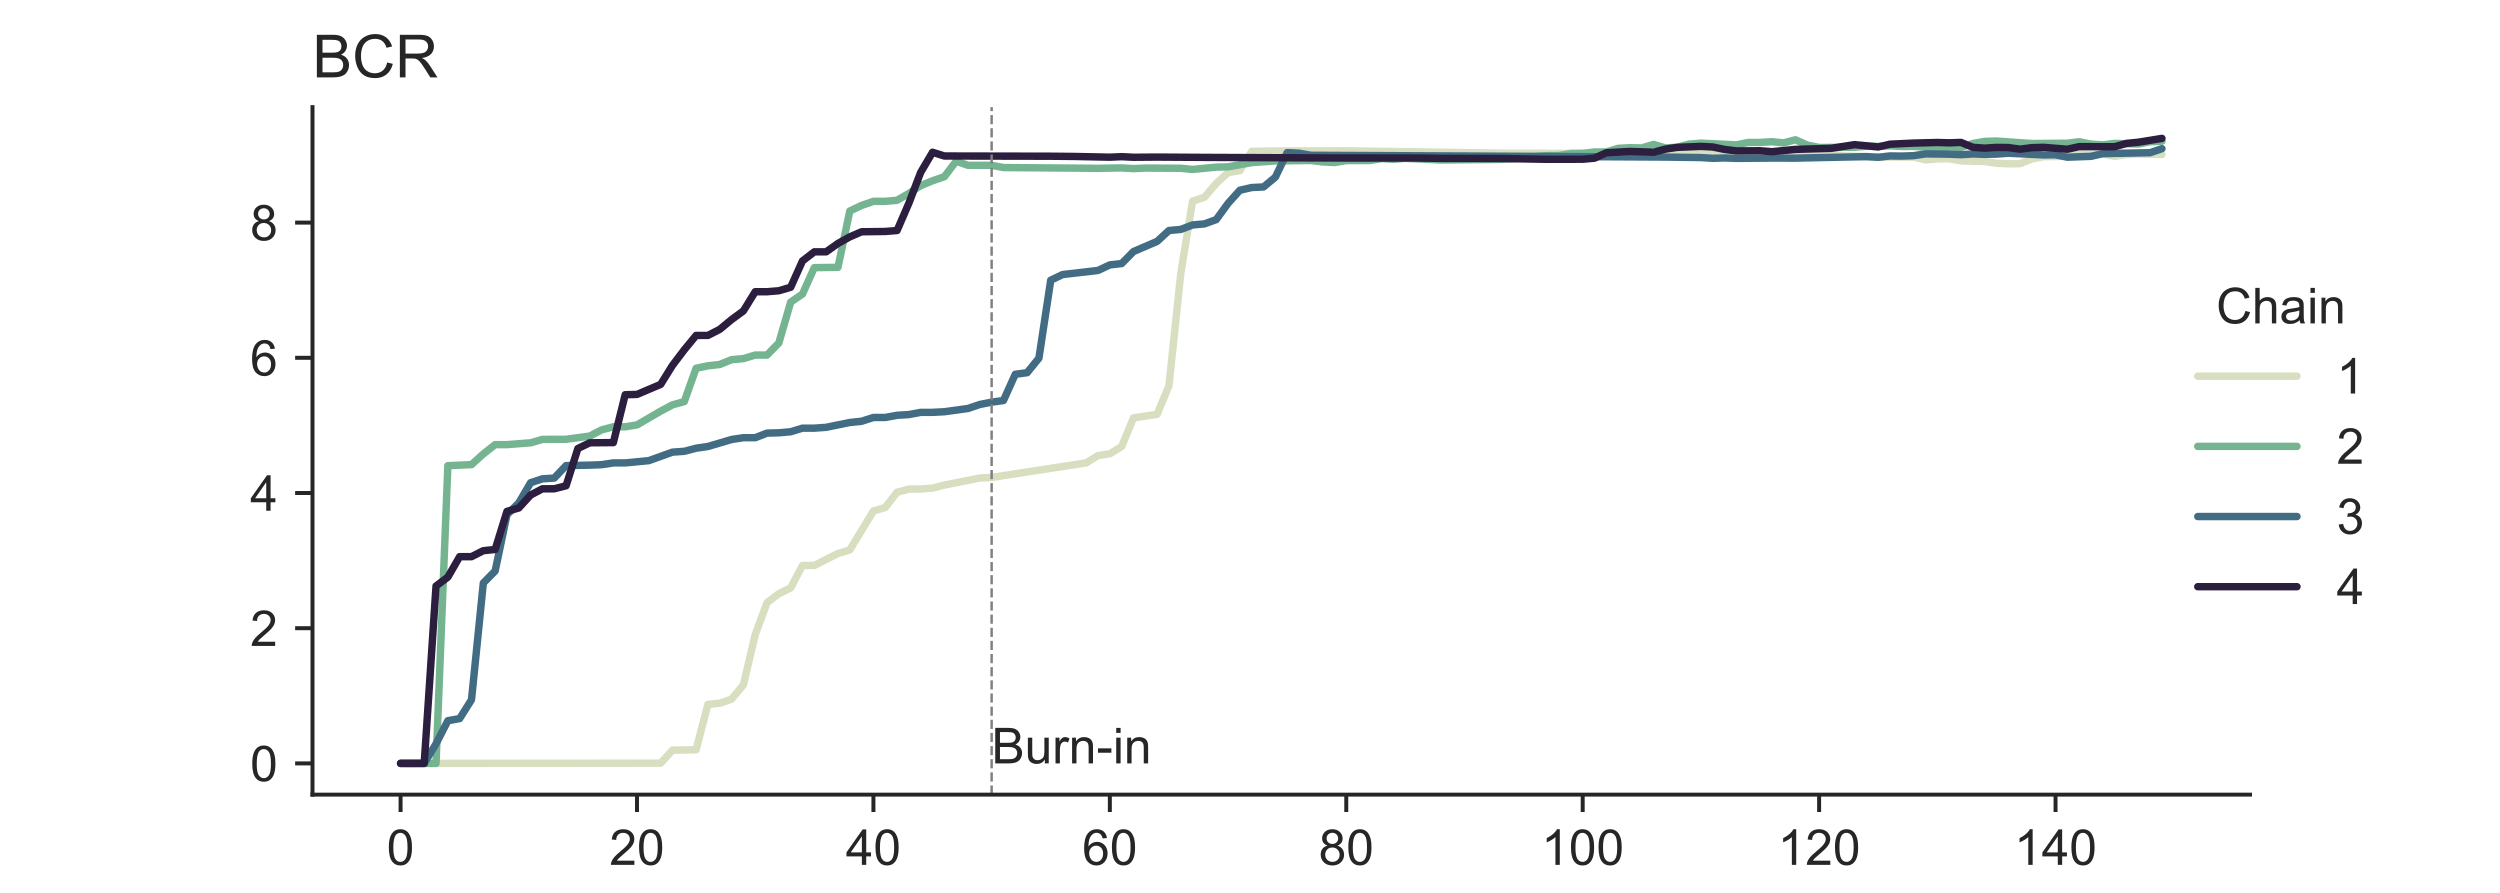 <?xml version="1.0" encoding="utf-8" standalone="no"?>
<!DOCTYPE svg PUBLIC "-//W3C//DTD SVG 1.1//EN"
  "http://www.w3.org/Graphics/SVG/1.1/DTD/svg11.dtd">
<!-- Created with matplotlib (https://matplotlib.org/) -->
<svg height="180pt" version="1.1" viewBox="0 0 504 180" width="504pt" xmlns="http://www.w3.org/2000/svg" xmlns:xlink="http://www.w3.org/1999/xlink">
 <defs>
  <style type="text/css">
*{stroke-linecap:butt;stroke-linejoin:round;}
  </style>
 </defs>
 <g id="figure_1">
  <g id="patch_1">
   <path d="M 0 180 
L 504 180 
L 504 0 
L 0 0 
z
" style="fill:#ffffff;"/>
  </g>
  <g id="axes_1">
   <g id="patch_2">
    <path d="M 63 160.2 
L 453.6 160.2 
L 453.6 21.6 
L 63 21.6 
z
" style="fill:#ffffff;"/>
   </g>
   <g id="matplotlib.axis_1">
    <g id="xtick_1">
     <g id="line2d_1">
      <defs>
       <path d="M 0 0 
L 0 3.5 
" id="m44a4f56aaf" style="stroke:#262626;stroke-width:0.8;"/>
      </defs>
      <g>
       <use style="fill:#262626;stroke:#262626;stroke-width:0.8;" x="80.755" xlink:href="#m44a4f56aaf" y="160.2"/>
      </g>
     </g>
     <g id="text_1">
      <!-- 0 -->
      <defs>
       <path d="M 4.156 35.297 
Q 4.156 48 6.766 55.734 
Q 9.375 63.484 14.516 67.672 
Q 19.672 71.875 27.484 71.875 
Q 33.25 71.875 37.594 69.547 
Q 41.938 67.234 44.766 62.859 
Q 47.609 58.5 49.219 52.219 
Q 50.828 45.953 50.828 35.297 
Q 50.828 22.703 48.234 14.969 
Q 45.656 7.234 40.5 3 
Q 35.359 -1.219 27.484 -1.219 
Q 17.141 -1.219 11.234 6.203 
Q 4.156 15.141 4.156 35.297 
z
M 13.188 35.297 
Q 13.188 17.672 17.312 11.828 
Q 21.438 6 27.484 6 
Q 33.547 6 37.672 11.859 
Q 41.797 17.719 41.797 35.297 
Q 41.797 52.984 37.672 58.781 
Q 33.547 64.594 27.391 64.594 
Q 21.344 64.594 17.719 59.469 
Q 13.188 52.938 13.188 35.297 
z
" id="ArialMT-48"/>
      </defs>
      <g style="fill:#262626;" transform="translate(77.974 174.358)scale(0.1 -0.1)">
       <use xlink:href="#ArialMT-48"/>
      </g>
     </g>
    </g>
    <g id="xtick_2">
     <g id="line2d_2">
      <g>
       <use style="fill:#262626;stroke:#262626;stroke-width:0.8;" x="128.418" xlink:href="#m44a4f56aaf" y="160.2"/>
      </g>
     </g>
     <g id="text_2">
      <!-- 20 -->
      <defs>
       <path d="M 50.344 8.453 
L 50.344 0 
L 3.031 0 
Q 2.938 3.172 4.047 6.109 
Q 5.859 10.938 9.828 15.625 
Q 13.812 20.312 21.344 26.469 
Q 33.016 36.031 37.109 41.625 
Q 41.219 47.219 41.219 52.203 
Q 41.219 57.422 37.469 61 
Q 33.734 64.594 27.734 64.594 
Q 21.391 64.594 17.578 60.781 
Q 13.766 56.984 13.719 50.25 
L 4.688 51.172 
Q 5.609 61.281 11.656 66.578 
Q 17.719 71.875 27.938 71.875 
Q 38.234 71.875 44.234 66.156 
Q 50.25 60.453 50.25 52 
Q 50.25 47.703 48.484 43.547 
Q 46.734 39.406 42.656 34.812 
Q 38.578 30.219 29.109 22.219 
Q 21.188 15.578 18.938 13.203 
Q 16.703 10.844 15.234 8.453 
z
" id="ArialMT-50"/>
      </defs>
      <g style="fill:#262626;" transform="translate(122.857 174.358)scale(0.1 -0.1)">
       <use xlink:href="#ArialMT-50"/>
       <use x="55.615" xlink:href="#ArialMT-48"/>
      </g>
     </g>
    </g>
    <g id="xtick_3">
     <g id="line2d_3">
      <g>
       <use style="fill:#262626;stroke:#262626;stroke-width:0.8;" x="176.081" xlink:href="#m44a4f56aaf" y="160.2"/>
      </g>
     </g>
     <g id="text_3">
      <!-- 40 -->
      <defs>
       <path d="M 32.328 0 
L 32.328 17.141 
L 1.266 17.141 
L 1.266 25.203 
L 33.938 71.578 
L 41.109 71.578 
L 41.109 25.203 
L 50.781 25.203 
L 50.781 17.141 
L 41.109 17.141 
L 41.109 0 
z
M 32.328 25.203 
L 32.328 57.469 
L 9.906 25.203 
z
" id="ArialMT-52"/>
      </defs>
      <g style="fill:#262626;" transform="translate(170.52 174.358)scale(0.1 -0.1)">
       <use xlink:href="#ArialMT-52"/>
       <use x="55.615" xlink:href="#ArialMT-48"/>
      </g>
     </g>
    </g>
    <g id="xtick_4">
     <g id="line2d_4">
      <g>
       <use style="fill:#262626;stroke:#262626;stroke-width:0.8;" x="223.744" xlink:href="#m44a4f56aaf" y="160.2"/>
      </g>
     </g>
     <g id="text_4">
      <!-- 60 -->
      <defs>
       <path d="M 49.75 54.047 
L 41.016 53.375 
Q 39.844 58.547 37.703 60.891 
Q 34.125 64.656 28.906 64.656 
Q 24.703 64.656 21.531 62.312 
Q 17.391 59.281 14.984 53.469 
Q 12.594 47.656 12.5 36.922 
Q 15.672 41.75 20.266 44.094 
Q 24.859 46.438 29.891 46.438 
Q 38.672 46.438 44.844 39.969 
Q 51.031 33.5 51.031 23.25 
Q 51.031 16.5 48.125 10.719 
Q 45.219 4.938 40.141 1.859 
Q 35.062 -1.219 28.609 -1.219 
Q 17.625 -1.219 10.688 6.859 
Q 3.766 14.938 3.766 33.5 
Q 3.766 54.25 11.422 63.672 
Q 18.109 71.875 29.438 71.875 
Q 37.891 71.875 43.281 67.141 
Q 48.688 62.406 49.75 54.047 
z
M 13.875 23.188 
Q 13.875 18.656 15.797 14.5 
Q 17.719 10.359 21.188 8.172 
Q 24.656 6 28.469 6 
Q 34.031 6 38.031 10.484 
Q 42.047 14.984 42.047 22.703 
Q 42.047 30.125 38.078 34.391 
Q 34.125 38.672 28.125 38.672 
Q 22.172 38.672 18.016 34.391 
Q 13.875 30.125 13.875 23.188 
z
" id="ArialMT-54"/>
      </defs>
      <g style="fill:#262626;" transform="translate(218.183 174.358)scale(0.1 -0.1)">
       <use xlink:href="#ArialMT-54"/>
       <use x="55.615" xlink:href="#ArialMT-48"/>
      </g>
     </g>
    </g>
    <g id="xtick_5">
     <g id="line2d_5">
      <g>
       <use style="fill:#262626;stroke:#262626;stroke-width:0.8;" x="271.407" xlink:href="#m44a4f56aaf" y="160.2"/>
      </g>
     </g>
     <g id="text_5">
      <!-- 80 -->
      <defs>
       <path d="M 17.672 38.812 
Q 12.203 40.828 9.562 44.531 
Q 6.938 48.25 6.938 53.422 
Q 6.938 61.234 12.547 66.547 
Q 18.172 71.875 27.484 71.875 
Q 36.859 71.875 42.578 66.422 
Q 48.297 60.984 48.297 53.172 
Q 48.297 48.188 45.672 44.5 
Q 43.062 40.828 37.75 38.812 
Q 44.344 36.672 47.781 31.875 
Q 51.219 27.094 51.219 20.453 
Q 51.219 11.281 44.719 5.031 
Q 38.234 -1.219 27.641 -1.219 
Q 17.047 -1.219 10.547 5.047 
Q 4.047 11.328 4.047 20.703 
Q 4.047 27.688 7.594 32.391 
Q 11.141 37.109 17.672 38.812 
z
M 15.922 53.719 
Q 15.922 48.641 19.188 45.406 
Q 22.469 42.188 27.688 42.188 
Q 32.766 42.188 36.016 45.375 
Q 39.266 48.578 39.266 53.219 
Q 39.266 58.062 35.906 61.359 
Q 32.562 64.656 27.594 64.656 
Q 22.562 64.656 19.234 61.422 
Q 15.922 58.203 15.922 53.719 
z
M 13.094 20.656 
Q 13.094 16.891 14.875 13.375 
Q 16.656 9.859 20.172 7.922 
Q 23.688 6 27.734 6 
Q 34.031 6 38.125 10.047 
Q 42.234 14.109 42.234 20.359 
Q 42.234 26.703 38.016 30.859 
Q 33.797 35.016 27.438 35.016 
Q 21.234 35.016 17.156 30.906 
Q 13.094 26.812 13.094 20.656 
z
" id="ArialMT-56"/>
      </defs>
      <g style="fill:#262626;" transform="translate(265.846 174.358)scale(0.1 -0.1)">
       <use xlink:href="#ArialMT-56"/>
       <use x="55.615" xlink:href="#ArialMT-48"/>
      </g>
     </g>
    </g>
    <g id="xtick_6">
     <g id="line2d_6">
      <g>
       <use style="fill:#262626;stroke:#262626;stroke-width:0.8;" x="319.071" xlink:href="#m44a4f56aaf" y="160.2"/>
      </g>
     </g>
     <g id="text_6">
      <!-- 100 -->
      <defs>
       <path d="M 37.25 0 
L 28.469 0 
L 28.469 56 
Q 25.297 52.984 20.141 49.953 
Q 14.984 46.922 10.891 45.406 
L 10.891 53.906 
Q 18.266 57.375 23.781 62.297 
Q 29.297 67.234 31.594 71.875 
L 37.25 71.875 
z
" id="ArialMT-49"/>
      </defs>
      <g style="fill:#262626;" transform="translate(310.729 174.358)scale(0.1 -0.1)">
       <use xlink:href="#ArialMT-49"/>
       <use x="55.615" xlink:href="#ArialMT-48"/>
       <use x="111.23" xlink:href="#ArialMT-48"/>
      </g>
     </g>
    </g>
    <g id="xtick_7">
     <g id="line2d_7">
      <g>
       <use style="fill:#262626;stroke:#262626;stroke-width:0.8;" x="366.734" xlink:href="#m44a4f56aaf" y="160.2"/>
      </g>
     </g>
     <g id="text_7">
      <!-- 120 -->
      <g style="fill:#262626;" transform="translate(358.392 174.358)scale(0.1 -0.1)">
       <use xlink:href="#ArialMT-49"/>
       <use x="55.615" xlink:href="#ArialMT-50"/>
       <use x="111.23" xlink:href="#ArialMT-48"/>
      </g>
     </g>
    </g>
    <g id="xtick_8">
     <g id="line2d_8">
      <g>
       <use style="fill:#262626;stroke:#262626;stroke-width:0.8;" x="414.397" xlink:href="#m44a4f56aaf" y="160.2"/>
      </g>
     </g>
     <g id="text_8">
      <!-- 140 -->
      <g style="fill:#262626;" transform="translate(406.056 174.358)scale(0.1 -0.1)">
       <use xlink:href="#ArialMT-49"/>
       <use x="55.615" xlink:href="#ArialMT-52"/>
       <use x="111.23" xlink:href="#ArialMT-48"/>
      </g>
     </g>
    </g>
   </g>
   <g id="matplotlib.axis_2">
    <g id="ytick_1">
     <g id="line2d_9">
      <defs>
       <path d="M 0 0 
L -3.5 0 
" id="m41811ce2fa" style="stroke:#262626;stroke-width:0.8;"/>
      </defs>
      <g>
       <use style="fill:#262626;stroke:#262626;stroke-width:0.8;" x="63" xlink:href="#m41811ce2fa" y="153.9"/>
      </g>
     </g>
     <g id="text_9">
      <!-- 0 -->
      <g style="fill:#262626;" transform="translate(50.439 157.479)scale(0.1 -0.1)">
       <use xlink:href="#ArialMT-48"/>
      </g>
     </g>
    </g>
    <g id="ytick_2">
     <g id="line2d_10">
      <g>
       <use style="fill:#262626;stroke:#262626;stroke-width:0.8;" x="63" xlink:href="#m41811ce2fa" y="126.644"/>
      </g>
     </g>
     <g id="text_10">
      <!-- 2 -->
      <g style="fill:#262626;" transform="translate(50.439 130.222)scale(0.1 -0.1)">
       <use xlink:href="#ArialMT-50"/>
      </g>
     </g>
    </g>
    <g id="ytick_3">
     <g id="line2d_11">
      <g>
       <use style="fill:#262626;stroke:#262626;stroke-width:0.8;" x="63" xlink:href="#m41811ce2fa" y="99.387"/>
      </g>
     </g>
     <g id="text_11">
      <!-- 4 -->
      <g style="fill:#262626;" transform="translate(50.439 102.966)scale(0.1 -0.1)">
       <use xlink:href="#ArialMT-52"/>
      </g>
     </g>
    </g>
    <g id="ytick_4">
     <g id="line2d_12">
      <g>
       <use style="fill:#262626;stroke:#262626;stroke-width:0.8;" x="63" xlink:href="#m41811ce2fa" y="72.131"/>
      </g>
     </g>
     <g id="text_12">
      <!-- 6 -->
      <g style="fill:#262626;" transform="translate(50.439 75.71)scale(0.1 -0.1)">
       <use xlink:href="#ArialMT-54"/>
      </g>
     </g>
    </g>
    <g id="ytick_5">
     <g id="line2d_13">
      <g>
       <use style="fill:#262626;stroke:#262626;stroke-width:0.8;" x="63" xlink:href="#m41811ce2fa" y="44.874"/>
      </g>
     </g>
     <g id="text_13">
      <!-- 8 -->
      <g style="fill:#262626;" transform="translate(50.439 48.453)scale(0.1 -0.1)">
       <use xlink:href="#ArialMT-56"/>
      </g>
     </g>
    </g>
   </g>
   <g id="line2d_14">
    <path clip-path="url(#p0ed2347a1b)" d="M 80.755 153.9 
L 133.184 153.853 
L 135.567 151.241 
L 140.334 151.151 
L 142.717 142.004 
L 145.1 141.774 
L 147.483 140.95 
L 149.866 138.069 
L 152.249 127.949 
L 154.633 121.488 
L 157.016 119.684 
L 159.399 118.506 
L 161.782 113.997 
L 164.165 113.997 
L 168.931 111.583 
L 171.315 110.859 
L 176.081 103.018 
L 178.464 102.313 
L 180.847 99.241 
L 183.23 98.596 
L 185.614 98.596 
L 187.997 98.402 
L 190.38 97.789 
L 197.529 96.36 
L 199.913 96.247 
L 218.978 93.31 
L 221.361 91.842 
L 223.744 91.484 
L 226.127 90.018 
L 228.51 84.235 
L 233.277 83.521 
L 235.66 77.761 
L 238.043 55.116 
L 240.426 40.542 
L 242.809 39.764 
L 245.193 36.971 
L 247.576 34.793 
L 249.959 34.404 
L 252.342 30.511 
L 257.108 30.44 
L 271.407 30.394 
L 302.388 30.872 
L 309.538 30.893 
L 323.837 30.947 
L 333.37 30.899 
L 338.136 30.979 
L 369.117 31 
L 371.5 31.421 
L 378.65 31.652 
L 385.799 31.673 
L 388.182 32.23 
L 390.565 32.034 
L 392.949 31.999 
L 395.332 32.425 
L 400.098 32.567 
L 402.481 32.92 
L 404.864 33.021 
L 407.248 32.999 
L 409.631 32.028 
L 412.014 31.593 
L 416.78 31.519 
L 419.163 31.112 
L 421.546 31.151 
L 423.93 31.065 
L 426.313 31.519 
L 428.696 31.15 
L 431.079 31.055 
L 435.845 31.141 
L 435.845 31.141 
" style="fill:none;stroke:#d7dfc0;stroke-linecap:round;stroke-width:1.5;"/>
   </g>
   <g id="line2d_15">
    <path clip-path="url(#p0ed2347a1b)" d="M 80.755 153.9 
L 87.904 153.9 
L 90.287 93.88 
L 95.054 93.667 
L 97.437 91.516 
L 99.82 89.637 
L 102.203 89.637 
L 106.969 89.271 
L 109.352 88.578 
L 114.119 88.559 
L 118.885 87.915 
L 121.268 86.668 
L 123.651 86.04 
L 126.035 86.04 
L 128.418 85.664 
L 133.184 82.885 
L 135.567 81.619 
L 137.95 80.964 
L 140.334 74.245 
L 142.717 73.747 
L 145.1 73.483 
L 147.483 72.509 
L 149.866 72.302 
L 152.249 71.578 
L 154.633 71.578 
L 157.016 69.135 
L 159.399 60.912 
L 161.782 59.275 
L 164.165 53.955 
L 168.931 53.891 
L 171.315 42.544 
L 173.698 41.416 
L 176.081 40.588 
L 178.464 40.588 
L 180.847 40.376 
L 183.23 38.994 
L 185.614 37.413 
L 187.997 36.447 
L 190.38 35.625 
L 192.763 32.495 
L 195.146 33.323 
L 199.913 33.322 
L 202.296 33.778 
L 221.361 33.933 
L 226.127 33.852 
L 228.51 33.994 
L 230.894 33.885 
L 235.66 33.909 
L 238.043 33.925 
L 240.426 34.153 
L 245.193 33.693 
L 247.576 33.637 
L 252.342 32.78 
L 257.108 32.444 
L 264.258 32.355 
L 266.641 32.645 
L 269.024 32.762 
L 271.407 32.375 
L 276.174 32.353 
L 278.557 31.969 
L 280.94 32.115 
L 283.323 31.92 
L 290.473 32.258 
L 302.388 32.14 
L 304.772 32.007 
L 309.538 31.549 
L 311.921 31.372 
L 314.304 31.344 
L 316.687 30.942 
L 319.071 30.913 
L 321.454 30.634 
L 323.837 30.642 
L 326.22 29.908 
L 328.603 29.78 
L 330.986 29.82 
L 333.37 29.113 
L 335.753 29.825 
L 338.136 29.669 
L 340.519 29.058 
L 342.902 28.858 
L 350.052 29.21 
L 352.435 28.715 
L 354.818 28.713 
L 357.201 28.571 
L 359.584 28.804 
L 361.967 28.178 
L 364.351 29.245 
L 366.734 29.729 
L 373.883 29.685 
L 376.266 29.492 
L 378.65 29.51 
L 381.033 29.401 
L 383.416 29.532 
L 385.799 29.515 
L 390.565 29.792 
L 392.949 29.648 
L 395.332 29.71 
L 397.715 28.936 
L 400.098 28.506 
L 402.481 28.432 
L 407.248 28.769 
L 409.631 28.931 
L 416.78 28.875 
L 419.163 28.577 
L 421.546 29.059 
L 423.93 29.202 
L 426.313 28.907 
L 431.079 29.036 
L 433.462 28.569 
L 435.845 28.463 
L 435.845 28.463 
" style="fill:none;stroke:#75b490;stroke-linecap:round;stroke-width:1.5;"/>
   </g>
   <g id="line2d_16">
    <path clip-path="url(#p0ed2347a1b)" d="M 80.755 153.9 
L 85.521 153.9 
L 87.904 149.943 
L 90.287 145.294 
L 92.67 144.864 
L 95.054 141.072 
L 97.437 117.536 
L 99.82 115.108 
L 102.203 103.766 
L 104.586 101.382 
L 106.969 97.316 
L 109.352 96.53 
L 111.736 96.381 
L 114.119 93.864 
L 118.885 93.774 
L 121.268 93.682 
L 123.651 93.322 
L 126.035 93.322 
L 130.801 92.865 
L 135.567 91.151 
L 137.95 90.984 
L 140.334 90.356 
L 142.717 90.013 
L 147.483 88.603 
L 149.866 88.24 
L 152.249 88.24 
L 154.633 87.318 
L 157.016 87.253 
L 159.399 87.042 
L 161.782 86.317 
L 164.165 86.317 
L 166.548 86.148 
L 171.315 85.173 
L 173.698 84.928 
L 176.081 84.162 
L 178.464 84.162 
L 180.847 83.723 
L 183.23 83.578 
L 185.614 83.131 
L 187.997 83.131 
L 190.38 83.006 
L 195.146 82.351 
L 197.529 81.541 
L 199.913 81.074 
L 202.296 80.744 
L 204.679 75.456 
L 207.062 75.137 
L 209.445 72.206 
L 211.828 56.489 
L 214.212 55.352 
L 221.361 54.521 
L 223.744 53.402 
L 226.127 53.134 
L 228.51 50.708 
L 233.277 48.662 
L 235.66 46.473 
L 238.043 46.251 
L 240.426 45.351 
L 242.809 45.139 
L 245.193 44.272 
L 247.576 41.002 
L 249.959 38.348 
L 252.342 37.806 
L 254.725 37.691 
L 257.108 35.718 
L 259.492 30.769 
L 261.875 30.881 
L 264.258 31.304 
L 304.772 31.497 
L 335.753 31.668 
L 342.902 31.766 
L 345.285 31.916 
L 347.669 31.845 
L 350.052 31.929 
L 357.201 31.87 
L 361.967 31.879 
L 376.266 31.574 
L 378.65 31.71 
L 381.033 31.438 
L 383.416 31.467 
L 385.799 31.382 
L 388.182 31.022 
L 392.949 31.084 
L 395.332 31.183 
L 397.715 31.045 
L 400.098 31.12 
L 402.481 31.069 
L 404.864 30.887 
L 412.014 31.232 
L 414.397 31.204 
L 416.78 31.691 
L 421.546 31.519 
L 423.93 30.97 
L 433.462 30.784 
L 435.845 29.974 
L 435.845 29.974 
" style="fill:none;stroke:#426c84;stroke-linecap:round;stroke-width:1.5;"/>
   </g>
   <g id="line2d_17">
    <path clip-path="url(#p0ed2347a1b)" d="M 80.755 153.9 
L 85.521 153.9 
L 87.904 118.141 
L 90.287 116.348 
L 92.67 112.223 
L 95.054 112.223 
L 97.437 111.018 
L 99.82 110.77 
L 102.203 103.096 
L 104.586 102.41 
L 106.969 99.8 
L 109.352 98.538 
L 111.736 98.538 
L 114.119 97.931 
L 116.502 90.419 
L 118.885 89.269 
L 123.651 89.229 
L 126.035 79.578 
L 128.418 79.516 
L 133.184 77.492 
L 135.567 73.664 
L 137.95 70.522 
L 140.334 67.622 
L 142.717 67.622 
L 145.1 66.4 
L 147.483 64.43 
L 149.866 62.682 
L 152.249 58.812 
L 154.633 58.812 
L 157.016 58.615 
L 159.399 57.911 
L 161.782 52.603 
L 164.165 50.769 
L 166.548 50.769 
L 168.931 49.08 
L 171.315 47.753 
L 173.698 46.723 
L 178.464 46.665 
L 180.847 46.471 
L 183.23 40.96 
L 185.614 34.742 
L 187.997 30.698 
L 190.38 31.448 
L 211.828 31.494 
L 216.595 31.541 
L 223.744 31.69 
L 226.127 31.584 
L 228.51 31.705 
L 233.277 31.668 
L 242.809 31.728 
L 269.024 31.847 
L 278.557 31.857 
L 285.706 31.86 
L 290.473 31.929 
L 302.388 31.95 
L 311.921 32.118 
L 319.071 32.101 
L 321.454 31.892 
L 323.837 30.792 
L 328.603 30.532 
L 333.37 30.686 
L 335.753 30.06 
L 338.136 29.708 
L 342.902 29.512 
L 345.285 29.636 
L 347.669 30.125 
L 350.052 30.422 
L 354.818 30.387 
L 357.201 30.581 
L 361.967 30.116 
L 369.117 29.909 
L 373.883 29.161 
L 378.65 29.63 
L 381.033 29.068 
L 385.799 28.845 
L 390.565 28.723 
L 392.949 28.795 
L 395.332 28.709 
L 397.715 29.696 
L 400.098 29.867 
L 402.481 29.718 
L 404.864 29.742 
L 407.248 30.073 
L 409.631 29.766 
L 412.014 29.701 
L 416.78 30.089 
L 419.163 29.564 
L 426.313 29.583 
L 428.696 28.908 
L 431.079 28.673 
L 435.845 27.9 
L 435.845 27.9 
" style="fill:none;stroke:#2c1e3e;stroke-linecap:round;stroke-width:1.5;"/>
   </g>
   <g id="line2d_18"/>
   <g id="line2d_19"/>
   <g id="line2d_20"/>
   <g id="line2d_21"/>
   <g id="line2d_22"/>
   <g id="line2d_23">
    <path clip-path="url(#p0ed2347a1b)" d="M 199.913 160.2 
L 199.913 21.6 
" style="fill:none;stroke:#808080;stroke-dasharray:1.85,0.8;stroke-dashoffset:0;stroke-width:0.5;"/>
   </g>
   <g id="patch_3">
    <path d="M 63 160.2 
L 63 21.6 
" style="fill:none;stroke:#262626;stroke-linecap:square;stroke-linejoin:miter;stroke-width:0.8;"/>
   </g>
   <g id="patch_4">
    <path d="M 63 160.2 
L 453.6 160.2 
" style="fill:none;stroke:#262626;stroke-linecap:square;stroke-linejoin:miter;stroke-width:0.8;"/>
   </g>
   <g id="text_14">
    <!-- Burn-in -->
    <defs>
     <path d="M 7.328 0 
L 7.328 71.578 
L 34.188 71.578 
Q 42.391 71.578 47.344 69.406 
Q 52.297 67.234 55.094 62.719 
Q 57.906 58.203 57.906 53.266 
Q 57.906 48.688 55.422 44.625 
Q 52.938 40.578 47.906 38.094 
Q 54.391 36.188 57.875 31.594 
Q 61.375 27 61.375 20.75 
Q 61.375 15.719 59.25 11.391 
Q 57.125 7.078 54 4.734 
Q 50.875 2.391 46.156 1.188 
Q 41.453 0 34.625 0 
z
M 16.797 41.5 
L 32.281 41.5 
Q 38.578 41.5 41.312 42.328 
Q 44.922 43.406 46.75 45.891 
Q 48.578 48.391 48.578 52.156 
Q 48.578 55.719 46.875 58.422 
Q 45.172 61.141 41.984 62.141 
Q 38.812 63.141 31.109 63.141 
L 16.797 63.141 
z
M 16.797 8.453 
L 34.625 8.453 
Q 39.203 8.453 41.062 8.797 
Q 44.344 9.375 46.531 10.734 
Q 48.734 12.109 50.141 14.719 
Q 51.562 17.328 51.562 20.75 
Q 51.562 24.75 49.516 27.703 
Q 47.469 30.672 43.828 31.859 
Q 40.188 33.062 33.344 33.062 
L 16.797 33.062 
z
" id="ArialMT-66"/>
     <path d="M 40.578 0 
L 40.578 7.625 
Q 34.516 -1.172 24.125 -1.172 
Q 19.531 -1.172 15.547 0.578 
Q 11.578 2.344 9.641 5 
Q 7.719 7.672 6.938 11.531 
Q 6.391 14.109 6.391 19.734 
L 6.391 51.859 
L 15.188 51.859 
L 15.188 23.094 
Q 15.188 16.219 15.719 13.812 
Q 16.547 10.359 19.234 8.375 
Q 21.922 6.391 25.875 6.391 
Q 29.828 6.391 33.297 8.422 
Q 36.766 10.453 38.203 13.938 
Q 39.656 17.438 39.656 24.078 
L 39.656 51.859 
L 48.438 51.859 
L 48.438 0 
z
" id="ArialMT-117"/>
     <path d="M 6.5 0 
L 6.5 51.859 
L 14.406 51.859 
L 14.406 44 
Q 17.438 49.516 20 51.266 
Q 22.562 53.031 25.641 53.031 
Q 30.078 53.031 34.672 50.203 
L 31.641 42.047 
Q 28.422 43.953 25.203 43.953 
Q 22.312 43.953 20.016 42.219 
Q 17.719 40.484 16.75 37.406 
Q 15.281 32.719 15.281 27.156 
L 15.281 0 
z
" id="ArialMT-114"/>
     <path d="M 6.594 0 
L 6.594 51.859 
L 14.5 51.859 
L 14.5 44.484 
Q 20.219 53.031 31 53.031 
Q 35.688 53.031 39.625 51.344 
Q 43.562 49.656 45.516 46.922 
Q 47.469 44.188 48.25 40.438 
Q 48.734 37.984 48.734 31.891 
L 48.734 0 
L 39.938 0 
L 39.938 31.547 
Q 39.938 36.922 38.906 39.578 
Q 37.891 42.234 35.281 43.812 
Q 32.672 45.406 29.156 45.406 
Q 23.531 45.406 19.453 41.844 
Q 15.375 38.281 15.375 28.328 
L 15.375 0 
z
" id="ArialMT-110"/>
     <path d="M 3.172 21.484 
L 3.172 30.328 
L 30.172 30.328 
L 30.172 21.484 
z
" id="ArialMT-45"/>
     <path d="M 6.641 61.469 
L 6.641 71.578 
L 15.438 71.578 
L 15.438 61.469 
z
M 6.641 0 
L 6.641 51.859 
L 15.438 51.859 
L 15.438 0 
z
" id="ArialMT-105"/>
    </defs>
    <g style="fill:#262626;" transform="translate(199.913 153.9)scale(0.1 -0.1)">
     <use xlink:href="#ArialMT-66"/>
     <use x="66.699" xlink:href="#ArialMT-117"/>
     <use x="122.314" xlink:href="#ArialMT-114"/>
     <use x="155.615" xlink:href="#ArialMT-110"/>
     <use x="211.23" xlink:href="#ArialMT-45"/>
     <use x="244.531" xlink:href="#ArialMT-105"/>
     <use x="266.748" xlink:href="#ArialMT-110"/>
    </g>
   </g>
   <g id="text_15">
    <!-- BCR -->
    <defs>
     <path d="M 58.797 25.094 
L 68.266 22.703 
Q 65.281 11.031 57.547 4.906 
Q 49.812 -1.219 38.625 -1.219 
Q 27.047 -1.219 19.797 3.484 
Q 12.547 8.203 8.766 17.141 
Q 4.984 26.078 4.984 36.328 
Q 4.984 47.516 9.25 55.828 
Q 13.531 64.156 21.406 68.469 
Q 29.297 72.797 38.766 72.797 
Q 49.516 72.797 56.828 67.328 
Q 64.156 61.859 67.047 51.953 
L 57.719 49.75 
Q 55.219 57.562 50.484 61.125 
Q 45.75 64.703 38.578 64.703 
Q 30.328 64.703 24.781 60.734 
Q 19.234 56.781 16.984 50.109 
Q 14.75 43.453 14.75 36.375 
Q 14.75 27.25 17.406 20.438 
Q 20.062 13.625 25.672 10.25 
Q 31.297 6.891 37.844 6.891 
Q 45.797 6.891 51.312 11.469 
Q 56.844 16.062 58.797 25.094 
z
" id="ArialMT-67"/>
     <path d="M 7.859 0 
L 7.859 71.578 
L 39.594 71.578 
Q 49.172 71.578 54.141 69.641 
Q 59.125 67.719 62.109 62.828 
Q 65.094 57.953 65.094 52.047 
Q 65.094 44.438 60.156 39.203 
Q 55.219 33.984 44.922 32.562 
Q 48.688 30.766 50.641 29 
Q 54.781 25.203 58.5 19.484 
L 70.953 0 
L 59.031 0 
L 49.562 14.891 
Q 45.406 21.344 42.719 24.75 
Q 40.047 28.172 37.922 29.531 
Q 35.797 30.906 33.594 31.453 
Q 31.984 31.781 28.328 31.781 
L 17.328 31.781 
L 17.328 0 
z
M 17.328 39.984 
L 37.703 39.984 
Q 44.188 39.984 47.844 41.328 
Q 51.516 42.672 53.422 45.625 
Q 55.328 48.578 55.328 52.047 
Q 55.328 57.125 51.641 60.391 
Q 47.953 63.672 39.984 63.672 
L 17.328 63.672 
z
" id="ArialMT-82"/>
    </defs>
    <g style="fill:#262626;" transform="translate(63 15.6)scale(0.12 -0.12)">
     <use xlink:href="#ArialMT-66"/>
     <use x="66.699" xlink:href="#ArialMT-67"/>
     <use x="138.916" xlink:href="#ArialMT-82"/>
    </g>
   </g>
   <g id="legend_1">
    <g id="text_16">
     <!-- Chain -->
     <defs>
      <path d="M 6.594 0 
L 6.594 71.578 
L 15.375 71.578 
L 15.375 45.906 
Q 21.531 53.031 30.906 53.031 
Q 36.672 53.031 40.922 50.75 
Q 45.172 48.484 47 44.484 
Q 48.828 40.484 48.828 32.859 
L 48.828 0 
L 40.047 0 
L 40.047 32.859 
Q 40.047 39.453 37.188 42.453 
Q 34.328 45.453 29.109 45.453 
Q 25.203 45.453 21.75 43.422 
Q 18.312 41.406 16.844 37.938 
Q 15.375 34.469 15.375 28.375 
L 15.375 0 
z
" id="ArialMT-104"/>
      <path d="M 40.438 6.391 
Q 35.547 2.25 31.031 0.531 
Q 26.516 -1.172 21.344 -1.172 
Q 12.797 -1.172 8.203 3 
Q 3.609 7.172 3.609 13.672 
Q 3.609 17.484 5.344 20.625 
Q 7.078 23.781 9.891 25.688 
Q 12.703 27.594 16.219 28.562 
Q 18.797 29.25 24.031 29.891 
Q 34.672 31.156 39.703 32.906 
Q 39.75 34.719 39.75 35.203 
Q 39.75 40.578 37.25 42.781 
Q 33.891 45.75 27.25 45.75 
Q 21.047 45.75 18.094 43.578 
Q 15.141 41.406 13.719 35.891 
L 5.125 37.062 
Q 6.297 42.578 8.984 45.969 
Q 11.672 49.359 16.75 51.188 
Q 21.828 53.031 28.516 53.031 
Q 35.156 53.031 39.297 51.469 
Q 43.453 49.906 45.406 47.531 
Q 47.359 45.172 48.141 41.547 
Q 48.578 39.312 48.578 33.453 
L 48.578 21.734 
Q 48.578 9.469 49.141 6.219 
Q 49.703 2.984 51.375 0 
L 42.188 0 
Q 40.828 2.734 40.438 6.391 
z
M 39.703 26.031 
Q 34.906 24.078 25.344 22.703 
Q 19.922 21.922 17.672 20.938 
Q 15.438 19.969 14.203 18.094 
Q 12.984 16.219 12.984 13.922 
Q 12.984 10.406 15.641 8.062 
Q 18.312 5.719 23.438 5.719 
Q 28.516 5.719 32.469 7.938 
Q 36.422 10.156 38.281 14.016 
Q 39.703 17 39.703 22.797 
z
" id="ArialMT-97"/>
     </defs>
     <g style="fill:#262626;" transform="translate(446.787 65.195)scale(0.1 -0.1)">
      <use xlink:href="#ArialMT-67"/>
      <use x="72.217" xlink:href="#ArialMT-104"/>
      <use x="127.832" xlink:href="#ArialMT-97"/>
      <use x="183.447" xlink:href="#ArialMT-105"/>
      <use x="205.664" xlink:href="#ArialMT-110"/>
     </g>
    </g>
    <g id="line2d_24">
     <path d="M 443.07 75.84 
L 463.07 75.84 
" style="fill:none;stroke:#d7dfc0;stroke-linecap:round;stroke-width:1.5;"/>
    </g>
    <g id="line2d_25"/>
    <g id="text_17">
     <!-- 1 -->
     <g style="fill:#262626;" transform="translate(471.07 79.34)scale(0.1 -0.1)">
      <use xlink:href="#ArialMT-49"/>
     </g>
    </g>
    <g id="line2d_26">
     <path d="M 443.07 89.985 
L 463.07 89.985 
" style="fill:none;stroke:#75b490;stroke-linecap:round;stroke-width:1.5;"/>
    </g>
    <g id="line2d_27"/>
    <g id="text_18">
     <!-- 2 -->
     <g style="fill:#262626;" transform="translate(471.07 93.485)scale(0.1 -0.1)">
      <use xlink:href="#ArialMT-50"/>
     </g>
    </g>
    <g id="line2d_28">
     <path d="M 443.07 104.13 
L 463.07 104.13 
" style="fill:none;stroke:#426c84;stroke-linecap:round;stroke-width:1.5;"/>
    </g>
    <g id="line2d_29"/>
    <g id="text_19">
     <!-- 3 -->
     <defs>
      <path d="M 4.203 18.891 
L 12.984 20.062 
Q 14.5 12.594 18.141 9.297 
Q 21.781 6 27 6 
Q 33.203 6 37.469 10.297 
Q 41.75 14.594 41.75 20.953 
Q 41.75 27 37.797 30.922 
Q 33.844 34.859 27.734 34.859 
Q 25.25 34.859 21.531 33.891 
L 22.516 41.609 
Q 23.391 41.5 23.922 41.5 
Q 29.547 41.5 34.031 44.422 
Q 38.531 47.359 38.531 53.469 
Q 38.531 58.297 35.25 61.469 
Q 31.984 64.656 26.812 64.656 
Q 21.688 64.656 18.266 61.422 
Q 14.844 58.203 13.875 51.766 
L 5.078 53.328 
Q 6.688 62.156 12.391 67.016 
Q 18.109 71.875 26.609 71.875 
Q 32.469 71.875 37.391 69.359 
Q 42.328 66.844 44.938 62.5 
Q 47.562 58.156 47.562 53.266 
Q 47.562 48.641 45.062 44.828 
Q 42.578 41.016 37.703 38.766 
Q 44.047 37.312 47.562 32.688 
Q 51.078 28.078 51.078 21.141 
Q 51.078 11.766 44.234 5.25 
Q 37.406 -1.266 26.953 -1.266 
Q 17.531 -1.266 11.297 4.344 
Q 5.078 9.969 4.203 18.891 
z
" id="ArialMT-51"/>
     </defs>
     <g style="fill:#262626;" transform="translate(471.07 107.63)scale(0.1 -0.1)">
      <use xlink:href="#ArialMT-51"/>
     </g>
    </g>
    <g id="line2d_30">
     <path d="M 443.07 118.276 
L 463.07 118.276 
" style="fill:none;stroke:#2c1e3e;stroke-linecap:round;stroke-width:1.5;"/>
    </g>
    <g id="line2d_31"/>
    <g id="text_20">
     <!-- 4 -->
     <g style="fill:#262626;" transform="translate(471.07 121.776)scale(0.1 -0.1)">
      <use xlink:href="#ArialMT-52"/>
     </g>
    </g>
   </g>
  </g>
 </g>
 <defs>
  <clipPath id="p0ed2347a1b">
   <rect height="138.6" width="390.6" x="63" y="21.6"/>
  </clipPath>
 </defs>
</svg>
